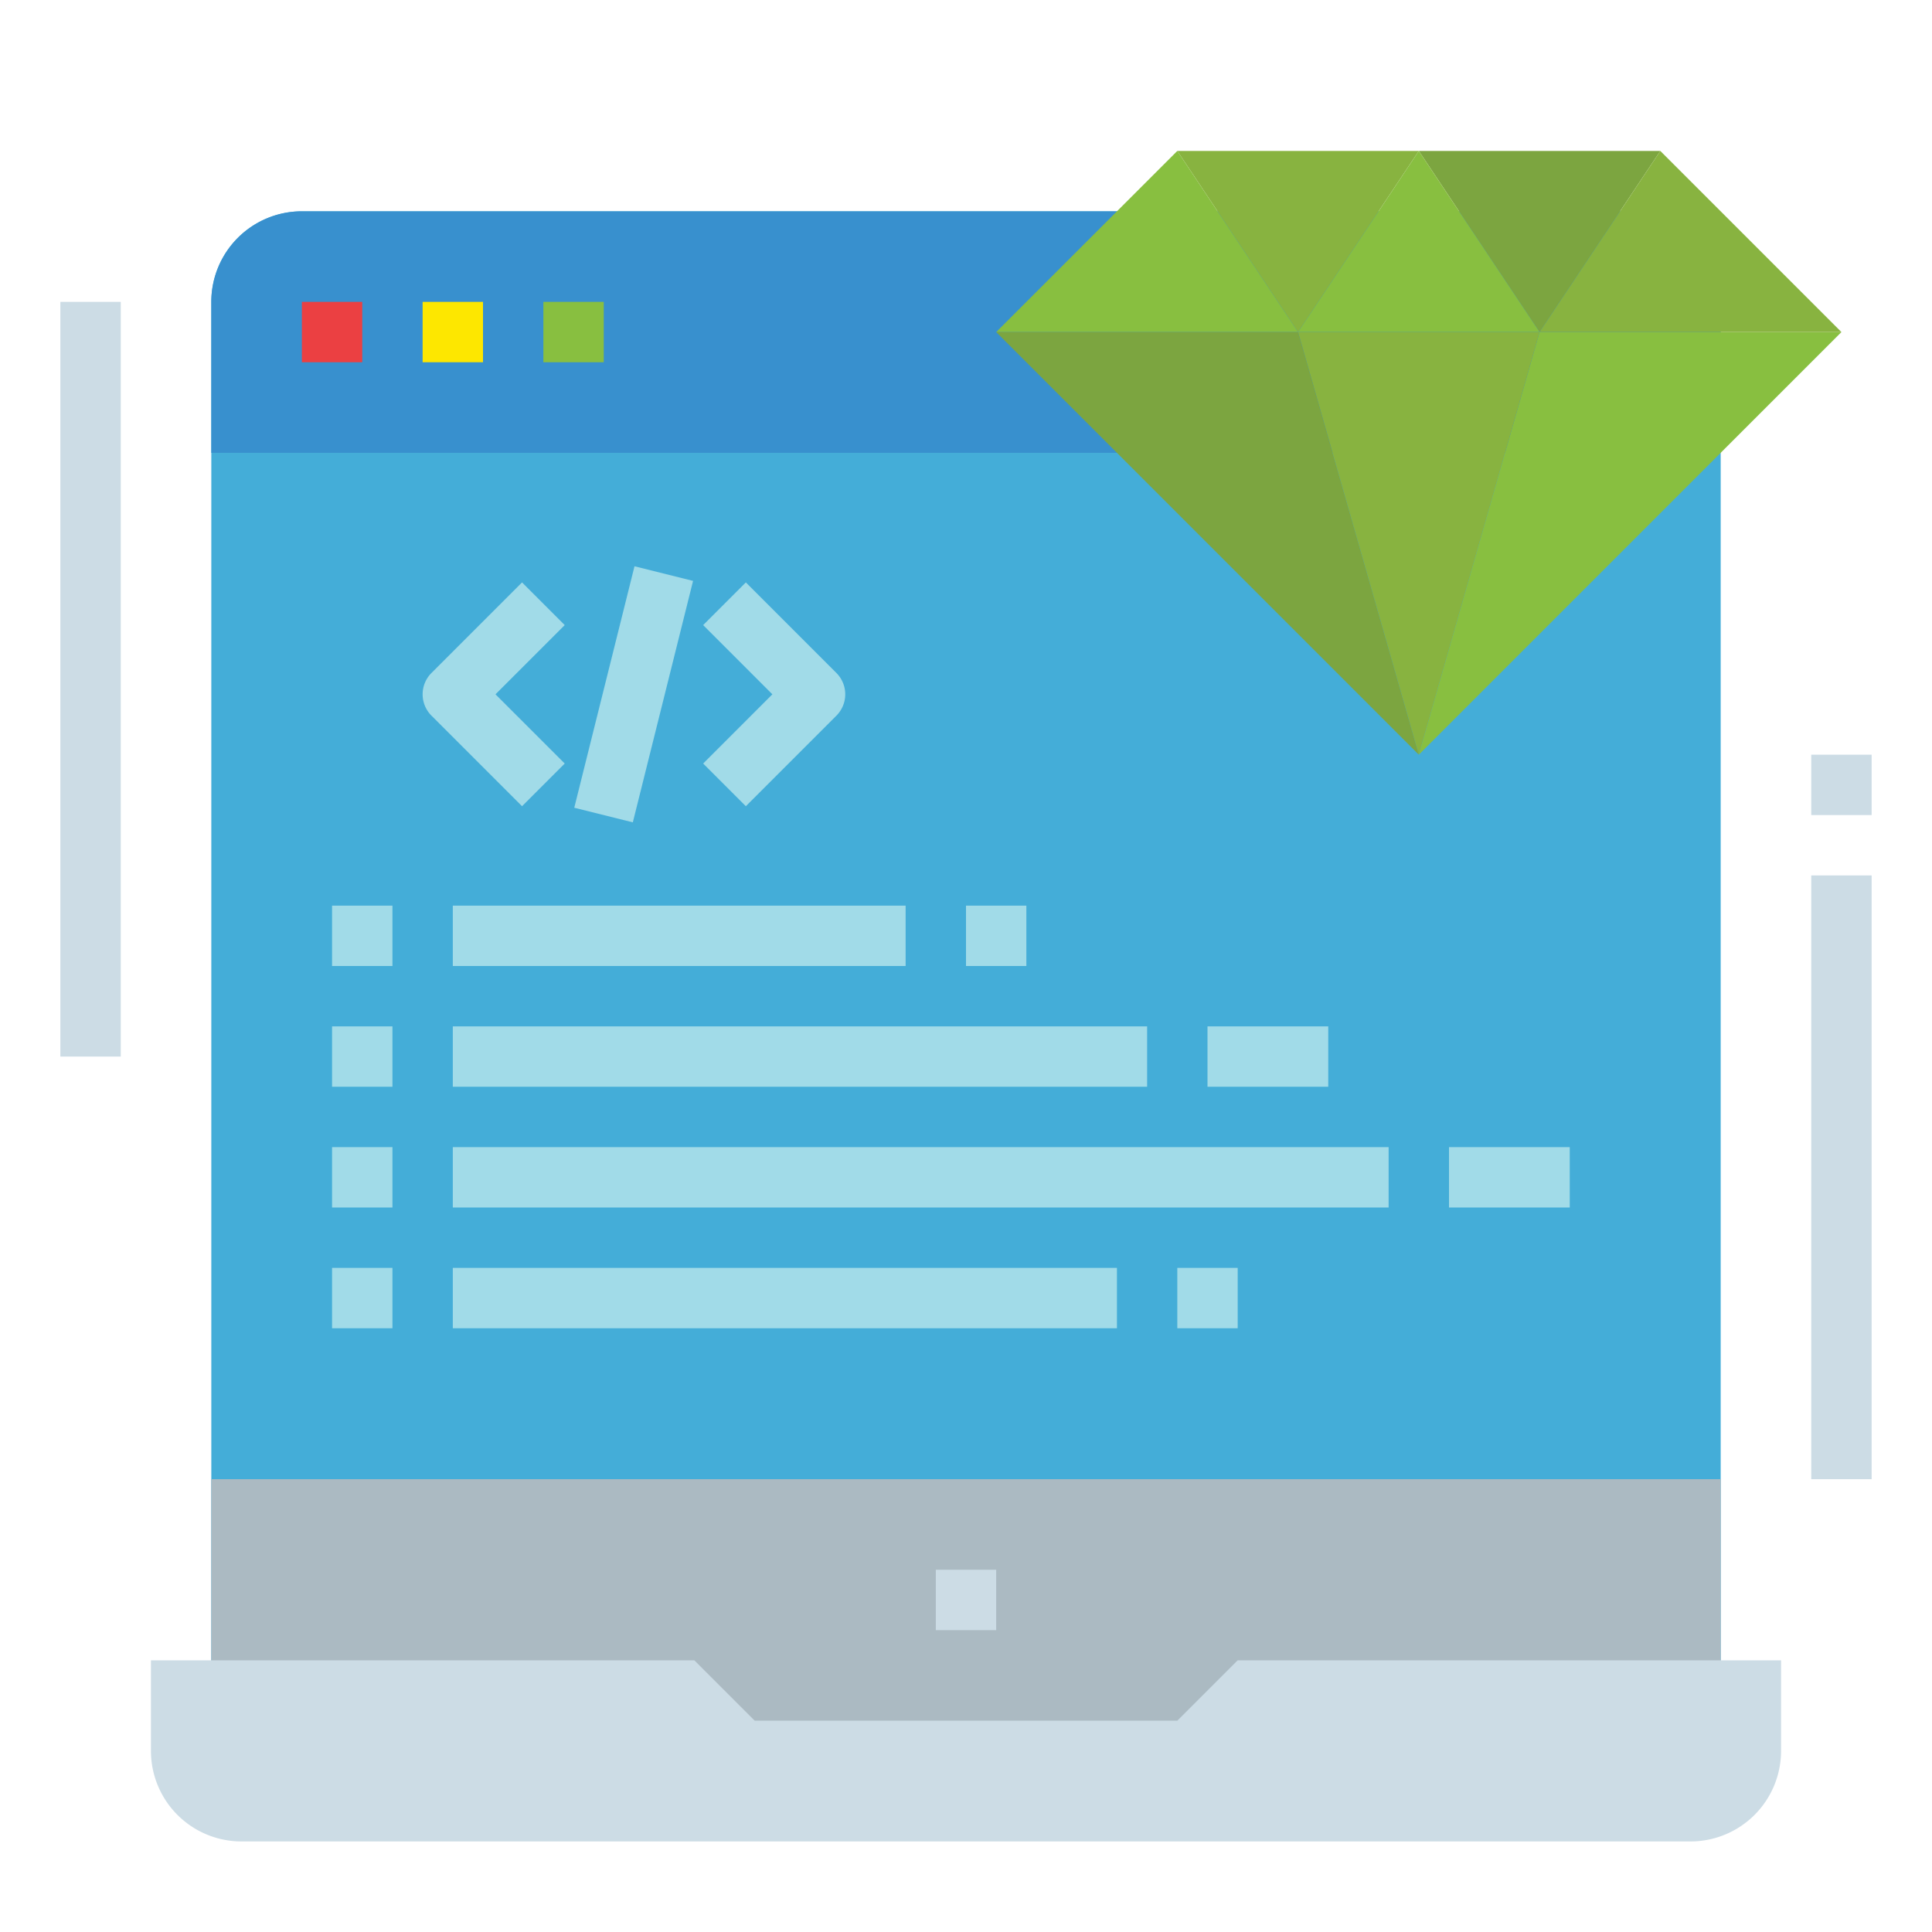 <svg height="512" viewBox="0 0 64 64" width="512" xmlns="http://www.w3.org/2000/svg"><path d="m57 59h-50v-49a3 3 0 0 1 3-3h44a3 3 0 0 1 3 3z" fill="#44add8"/><path d="m57 10a3 3 0 0 0 -3-3h-44a3 3 0 0 0 -3 3v5h50z" fill="#3890ce"/><path d="m10 10h2v2h-2z" fill="#eb4042"/><path d="m14 10h2v2h-2z" fill="#fde700"/><path d="m18 10h2v2h-2z" fill="#88bf40"/><path d="m7 49h50v10h-50z" fill="#abbac2"/><path d="m44 61h-36a3 3 0 0 1 -3-3v-3h18l2 2h14l2-2h18v3a3 3 0 0 1 -3 3z" fill="#ccdce5"/><path d="m31 52h2v2h-2z" fill="#ccdce5"/><path d="m51 11-4 14 14-14z" fill="#88bf40"/><path d="m55 5h-8l4 6z" fill="#7ca540"/><path d="m47 5h-8l4 6z" fill="#88b340"/><path d="m61 11-6-6-4 6z" fill="#88b340"/><path d="m51 11-4-6-4 6z" fill="#88bf40"/><path d="m39 5-6 6h10z" fill="#88bf40"/><path d="m43 11 4 14 4-14z" fill="#88b340"/><path d="m33 11 14 14-4-14z" fill="#7ca540"/><g fill="#a1dbe8"><path d="m17.293 26.707-3-3a1 1 0 0 1 0-1.414l3-3 1.414 1.414-2.293 2.293 2.293 2.293z"/><path d="m24.707 26.707-1.414-1.414 2.293-2.293-2.293-2.293 1.414-1.414 3 3a1 1 0 0 1 0 1.414z"/><path d="m16.877 22h8.246v2h-8.246z" transform="matrix(.242 -.97 .97 .242 -6.401 37.804)"/><path d="m11 30h2v2h-2z"/><path d="m11 34h2v2h-2z"/><path d="m11 38h2v2h-2z"/><path d="m11 42h2v2h-2z"/><path d="m15 30h15v2h-15z"/><path d="m15 34h23v2h-23z"/><path d="m15 38h31v2h-31z"/><path d="m15 42h22v2h-22z"/><path d="m32 30h2v2h-2z"/><path d="m39 42h2v2h-2z"/><path d="m40 34h4v2h-4z"/><path d="m48 38h4v2h-4z"/></g><path d="m2 10h2v25h-2z" fill="#ccdce5"/><path d="m60 29h2v20h-2z" fill="#ccdce5"/><path d="m60 25h2v2h-2z" fill="#ccdce5"/></svg>